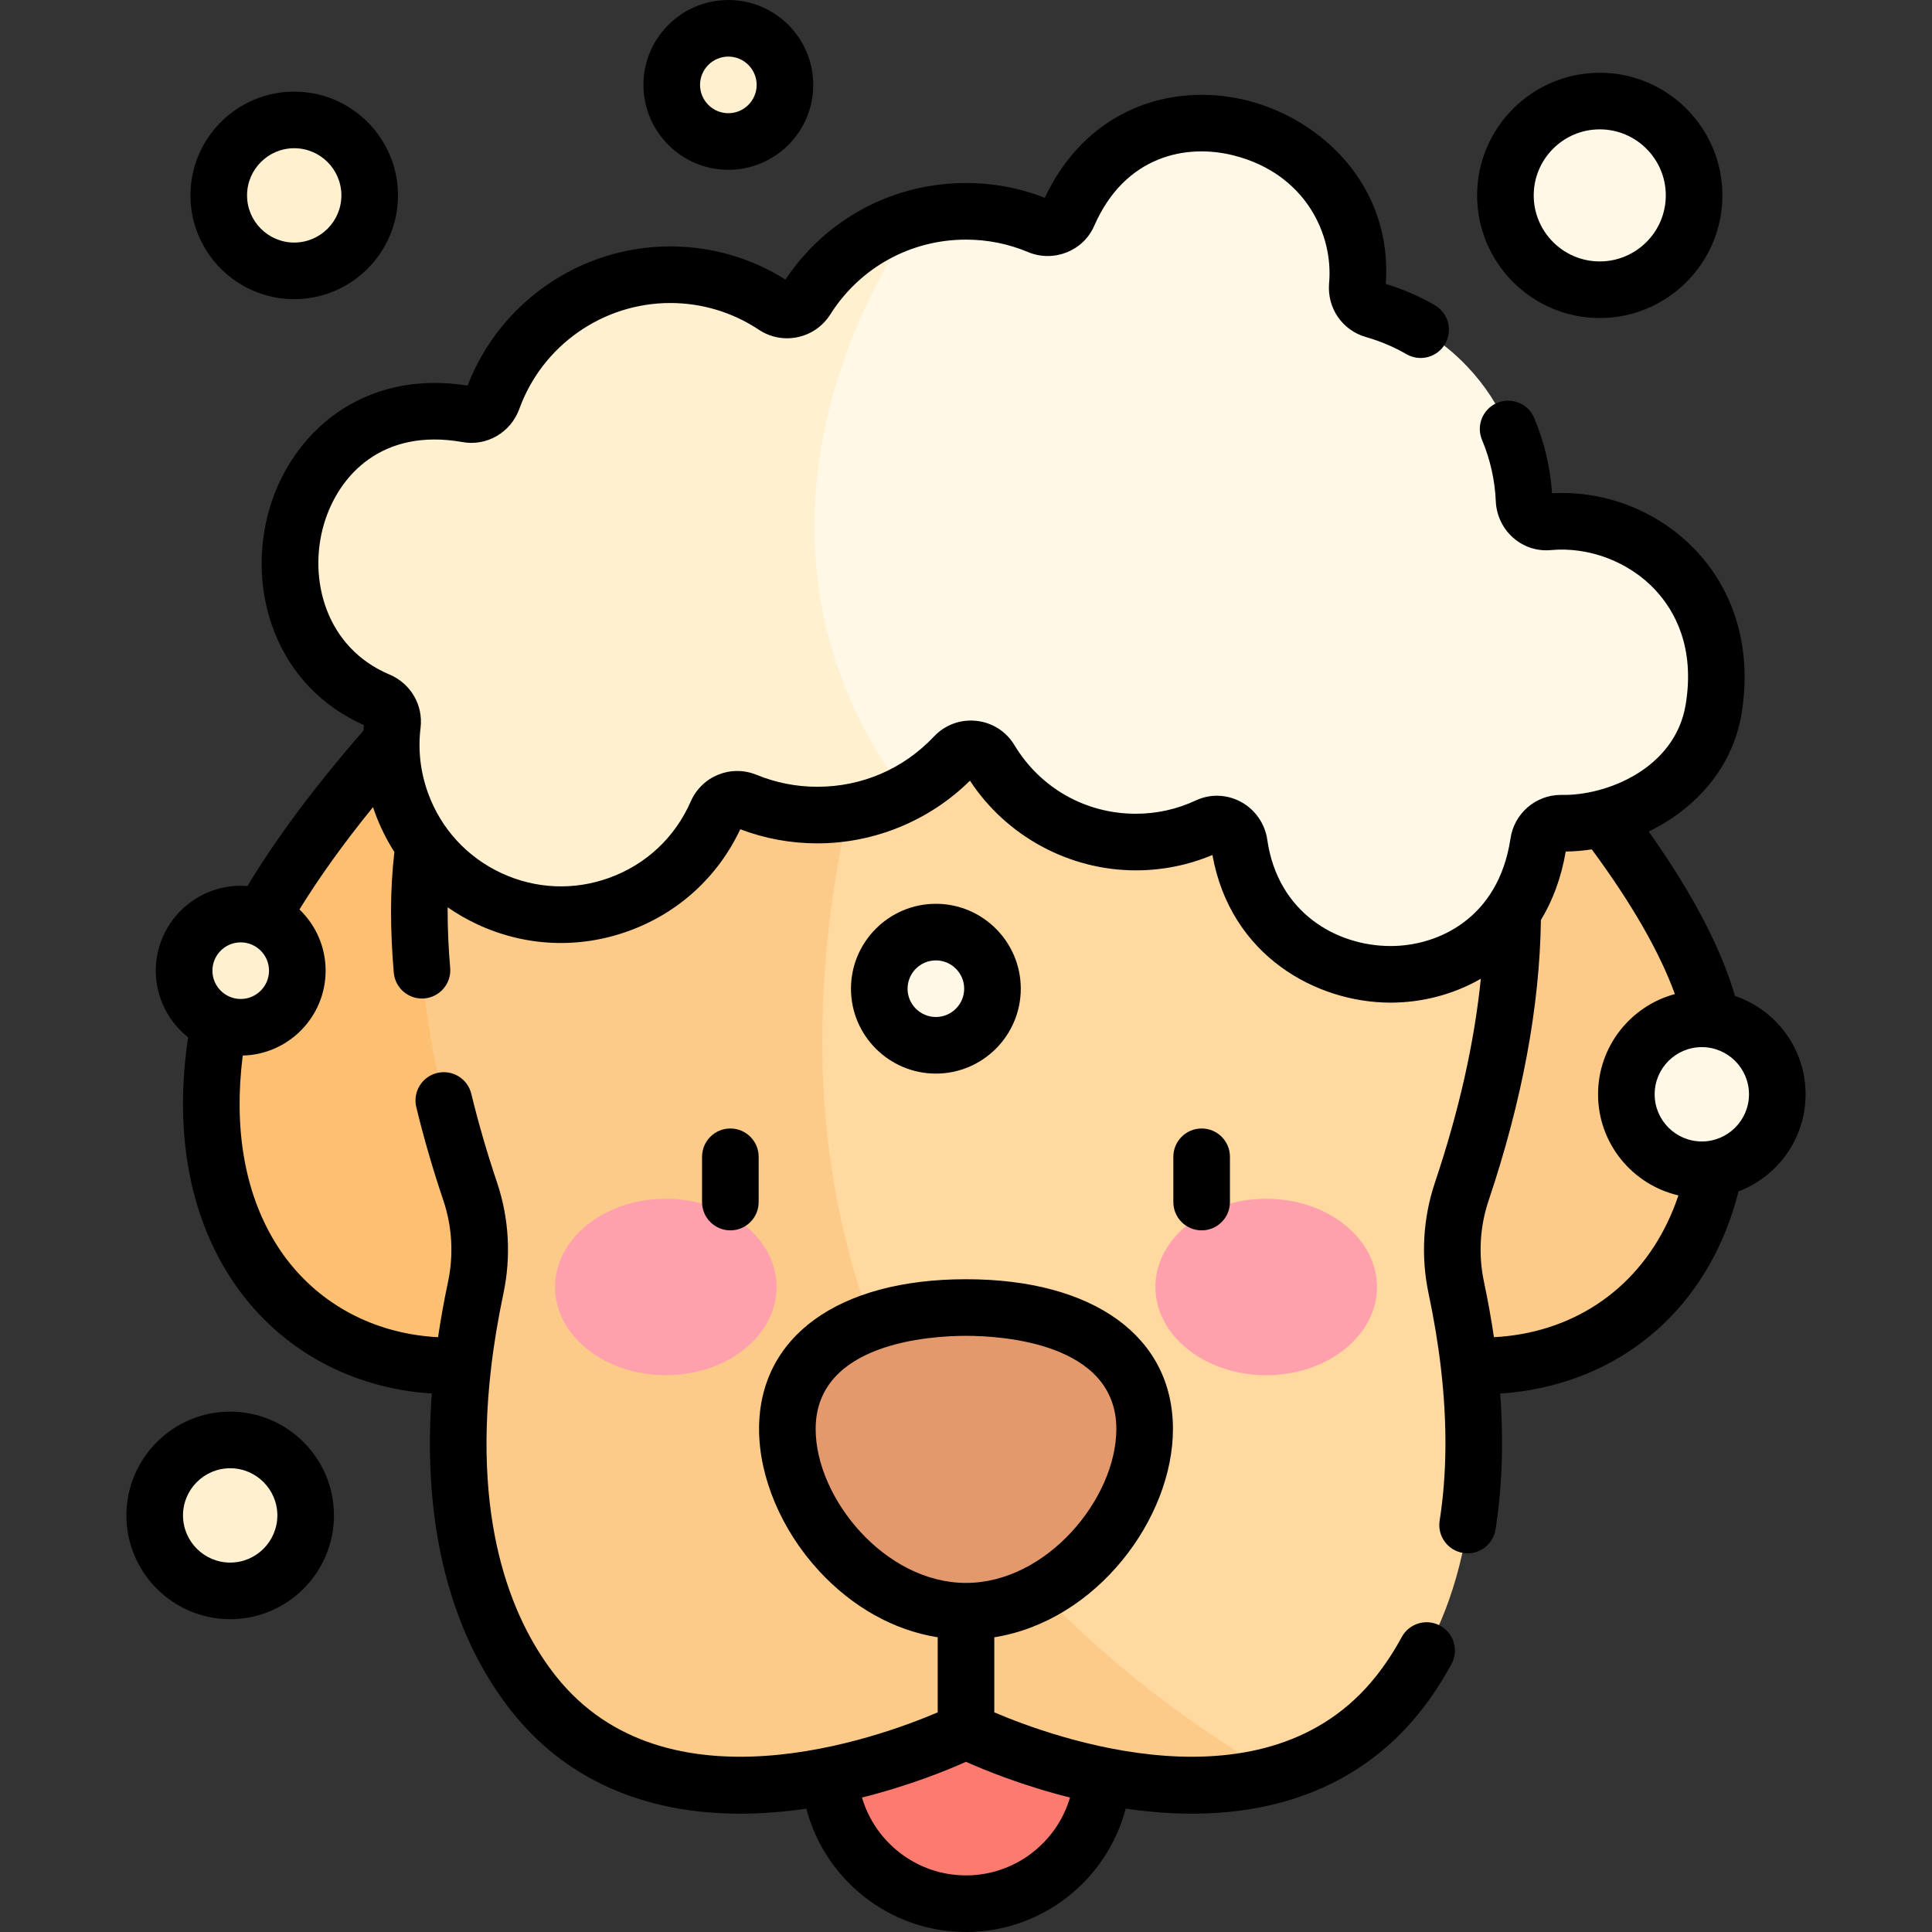 <svg id="Capa_1" enable-background="new 0 0 512 512" height="512" viewBox="0 0 512 512" width="512" xmlns="http://www.w3.org/2000/svg"><rect x="0" y="0" width="512" height="512" fill="#333333" stroke="none"/><g><g><g><g><path d="m256 504.5c-20.002 0-36.217-16.215-36.217-36.217v-8.048c0-20.002 16.215-36.217 36.217-36.217 20.002 0 36.217 16.215 36.217 36.217v8.048c0 20.002-16.215 36.217-36.217 36.217z" fill="#fd7a6e"/><path d="m184.598 295.276c8.591-48.724-40.838-139.181-40.838-139.181s-77.387 68.096-85.978 116.819 14.837 81.863 49.856 88.038c35.019 6.176 68.369-16.952 76.96-65.676z" fill="#fdc072"/><path d="m327.402 295.276c-8.591-48.724 40.838-139.181 40.838-139.181s77.387 68.096 85.978 116.819-14.837 81.863-49.856 88.038c-35.019 6.176-68.369-16.952-76.96-65.676z" fill="#fdcb89"/><g><path d="m385.93 341.26c12.68 59.88-3.43 92.49-15.34 107.55-9.22 11.65-20.66 18.25-32.71 21.56 0 0-104.863-35.258-125.302-75.71-32.449-64.222-42.022-200.66 53.122-289.85 75.49 4.73 135.17 64.31 135.17 136.58 0 24.12-5.14 49.56-13.49 74.4-2.76 8.21-3.24 17-1.45 25.47z" fill="#ffd9a0"/><path d="m337.88 470.37c-28.41 7.79-60.22-2.69-74.38-8.44l-7.5-13.31-7.5 13.31c-20.17 8.19-76.15 25.99-107.09-13.12-11.91-15.06-28.02-47.67-15.34-107.55 1.79-8.47 1.31-17.26-1.45-25.47-8.35-24.84-13.49-50.28-13.49-74.4 0-75.34 64.86-136.89 144.87-136.89 3.26 0 6.5.1 9.7.31-70.76 139.04-52.64 230.54-11.9 289.85 3.11 4.53 6.35 8.88 9.7 13.04 23.15 28.81 51.21 48.94 74.38 62.67z" fill="#fdcb89"/><g fill="#ffd9a0"><path d="m242.86 464.1c.82-.3 1.61-.6 2.37-.88-.75.29-1.54.58-2.37.88z"/><path d="m266.77 463.22c.76.28 1.55.58 2.37.88-.83-.3-1.62-.59-2.37-.88z"/></g></g><path d="m208.657 378.701c0 22.225 21.196 48.29 47.343 48.29s47.343-26.065 47.343-48.29-21.196-32.193-47.343-32.193-47.343 9.968-47.343 32.193z" fill="#e4996d"/></g><g><g><g><g><ellipse cx="176.443" cy="341.063" fill="#ffa1ac" rx="29.355" ry="23.377"/></g><g><ellipse cx="335.557" cy="341.063" fill="#ffa1ac" rx="29.355" ry="23.377"/></g></g></g></g></g><g><circle cx="77.972" cy="51.782" fill="#fff1cf" r="20"/><circle cx="61" cy="401.6" fill="#fff1cf" r="20"/><circle cx="451" cy="290" fill="#fff8e6" r="20"/><circle cx="423.953" cy="51.782" fill="#fff8e6" r="25"/><circle cx="63.792" cy="257.239" fill="#fff1cf" r="15"/><circle cx="193.021" cy="22.5" fill="#fff1cf" r="15"/><circle cx="248.017" cy="262.014" fill="#fff8e6" r="15"/><g><path d="m454.12 187.97c-3.45 20.81-24.94 30.51-40.43 30.19-3.04-.03-5.59 2.23-5.99 5.25-7.2 47.74-72.8 44.97-79.28.2-.55-3.97-4.76-6.37-8.39-4.67-5.79 2.7-12.24 4.21-19.04 4.21-16.38 0-30.71-8.75-38.58-21.82-2.02-3.36-6.73-3.87-9.42-1.02-3.72 3.95-8.1 7.3-12.94 9.88-22.873-6.152-57.949-18.11-62.029-28.5-15.7-39.95 27.777-86.041 64.569-123.87 4.26-1.19 8.76-1.82 13.4-1.82 6.86 0 13.39 1.38 19.34 3.88 2.99 1.25 6.48-.05 7.77-3.02 18.95-43.42 80.45-23.22 76.59 18.92-.21 2.9 1.58 5.53 4.37 6.33 9.17 2.61 17.78 7.63 24.81 15.06 9.48 10 14.47 22.62 15.03 35.39.15 3.39 3.04 6.06 6.42 5.75 23.59-2.16 49.2 17.13 43.8 49.66z" fill="#fff8e6"/><path d="m223.75 181.69c4.08 10.39 9.58 19.91 16.3 28.5-6.99 3.71-14.97 5.81-23.43 5.81-6.71 0-13.1-1.32-18.95-3.72-3.02-1.23-6.45.17-7.76 3.16-4.77 10.87-13.8 19.85-25.83 24.22-23.35 8.51-49.18-3.54-57.68-26.89-2.5-6.89-3.22-13.99-2.39-20.8.32-2.67-1.16-5.18-3.62-6.27-40.46-16.94-26.29-84.76 23.49-75.93 2.9.53 5.69-1.19 6.7-3.97 6.95-19.24 25.38-33 47.03-33 10.21 0 19.71 3.07 27.62 8.32 2.84 1.89 6.64 1.08 8.47-1.8 6.54-10.37 16.79-18.15 28.89-21.5-26.13 39.11-34.54 83.92-18.84 123.87z" fill="#fff1cf"/></g></g></g><g><path d="m186.051 306.56v12c0 4.143 3.357 7.5 7.5 7.5s7.5-3.357 7.5-7.5v-12c0-4.143-3.357-7.5-7.5-7.5s-7.5 3.357-7.5 7.5z"/><path d="m310.948 306.56v12c0 4.143 3.357 7.5 7.5 7.5s7.5-3.357 7.5-7.5v-12c0-4.143-3.357-7.5-7.5-7.5s-7.5 3.357-7.5 7.5z"/><path d="m77.972 79.282c15.163 0 27.5-12.337 27.5-27.5s-12.337-27.5-27.5-27.5-27.5 12.337-27.5 27.5 12.337 27.5 27.5 27.5zm0-40c6.893 0 12.5 5.607 12.5 12.5s-5.607 12.5-12.5 12.5-12.5-5.607-12.5-12.5 5.607-12.5 12.5-12.5z"/><path d="m61 374.101c-15.163 0-27.5 12.337-27.5 27.5s12.337 27.5 27.5 27.5 27.5-12.337 27.5-27.5-12.337-27.5-27.5-27.5zm0 40c-6.893 0-12.5-5.607-12.5-12.5s5.607-12.5 12.5-12.5 12.5 5.607 12.5 12.5-5.607 12.5-12.5 12.5z"/><path d="m478.5 290c0-12.088-7.84-22.379-18.702-26.057-3.74-12.808-11.407-27.416-22.87-43.575 12.168-5.932 22.183-16.651 24.59-31.17 2.752-16.579-1.449-31.862-11.831-43.033-9.804-10.549-24.047-16.246-38.378-15.447-.466-6.887-2.053-13.59-4.727-19.945-1.605-3.819-6.006-5.61-9.82-4.006-3.818 1.605-5.612 6.002-4.007 9.82 2.178 5.178 3.406 10.661 3.651 16.303.164 3.705 1.854 7.224 4.64 9.653 2.773 2.422 6.309 3.57 9.957 3.235 10.158-.933 20.758 3.133 27.696 10.599 5.056 5.44 10.551 15.124 8.021 30.366-2.803 16.909-20.944 24.193-32.955 23.917h-.136c-6.713 0-12.427 4.994-13.354 11.682-3.183 20.943-19.059 28.366-31.739 28.366h-.097c-14.202-.042-29.789-8.77-32.592-28.126-.589-4.254-3.191-8.016-6.962-10.064-3.774-2.05-8.163-2.185-12.025-.375-4.992 2.328-10.332 3.508-15.871 3.508-13.276 0-25.297-6.8-32.152-18.186-2.184-3.63-5.858-5.975-10.084-6.431-4.212-.454-8.312 1.048-11.22 4.13-8.11 8.6-19.09 13.336-30.914 13.336-5.576 0-10.994-1.062-16.12-3.165-6.823-2.783-14.499.335-17.457 7.091-4.164 9.487-11.808 16.656-21.531 20.188-9.41 3.429-19.591 2.986-28.671-1.248-9.079-4.234-15.967-11.749-19.391-21.154-2.04-5.624-2.712-11.456-1.994-17.348.713-5.942-2.514-11.577-8.028-14.021-.047-.021-.094-.041-.142-.061-17.049-7.139-21.681-25.454-17.445-39.858 3.822-12.996 15.471-25.544 36.69-21.776 6.462 1.181 12.818-2.513 15.103-8.8 6.061-16.777 22.127-28.048 39.977-28.048 8.388 0 16.505 2.444 23.465 7.064 3.064 2.039 6.729 2.744 10.318 1.982 3.593-.761 6.66-2.894 8.648-6.023 7.836-12.412 21.274-19.823 35.949-19.823 5.702 0 11.231 1.108 16.447 3.3 6.774 2.83 14.645-.285 17.536-6.939 8.149-18.671 24.493-21.873 37.074-18.641 18.981 4.876 26.355 20.979 25.174 33.877-.004.047-.008.095-.012.142-.471 6.503 3.551 12.293 9.783 14.082 3.802 1.089 7.41 2.616 10.726 4.538 3.584 2.077 8.173.858 10.25-2.727 2.078-3.584.856-8.173-2.727-10.25-4.05-2.348-8.413-4.244-12.985-5.646 1.795-26.445-17.505-43.672-36.478-48.545-10.465-2.688-21.371-1.893-30.709 2.239-10.069 4.456-18.06 12.554-23.19 23.485-6.652-2.599-13.673-3.916-20.89-3.916-19.369 0-37.146 9.542-47.832 25.583-9.156-5.751-19.686-8.783-30.548-8.783-23.77 0-45.199 14.776-53.683 36.874-28.326-4.418-46.74 13.015-52.476 32.518-3.223 10.96-2.754 22.649 1.321 32.914 4.429 11.154 12.6 19.624 23.671 24.559-.049.484-.091.968-.126 1.451-12.801 14.691-23.113 28.515-30.731 41.195-.592-.047-1.19-.071-1.793-.071-12.406 0-22.5 10.094-22.5 22.5 0 7.149 3.352 13.531 8.567 17.655-3.571 23.7-.107 45.037 10.08 61.878 10.21 16.882 26.688 28.091 46.404 31.564 2.704.475 5.406.795 8.088.961-3.2 43.175 9.477 69.471 21.096 84.165 14.196 17.945 34.927 27.181 60.596 27.181 5.624 0 11.486-.444 17.566-1.336 4.913 18.873 22.133 32.693 42.311 32.693s37.398-13.821 42.31-32.693c33.839 4.963 60.856-3.968 78.165-25.847 3.005-3.804 5.76-8 8.188-12.473 1.976-3.64.626-8.193-3.015-10.169-3.644-1.978-8.193-.626-10.169 3.015-2.02 3.72-4.298 7.194-6.771 10.323-29.168 36.874-85.536 16.337-101.208 9.633v-19.892c27.179-4.33 47.343-31.526 47.343-55.196 0-24.483-21.015-39.693-54.843-39.693s-54.843 15.21-54.843 39.693c0 12.752 5.926 26.794 15.852 37.562 8.927 9.685 19.9 15.784 31.491 17.632v19.894c-15.681 6.708-72.043 27.238-101.207-9.632-10.594-13.396-22.172-38.409-17.162-81.504.721-6.285 1.823-12.962 3.277-19.843 2.072-9.807 1.492-19.977-1.681-29.416-2.647-7.854-4.945-15.769-6.829-23.524-.977-4.025-5.032-6.496-9.059-5.519-4.024.978-6.495 5.033-5.518 9.058 1.986 8.178 4.405 16.514 7.188 24.771 2.318 6.896 2.741 14.341 1.222 21.529-1.057 4.999-1.941 9.908-2.641 14.66-2.362-.115-4.752-.384-7.15-.804-15.386-2.711-28.229-11.432-36.168-24.555-7.981-13.197-10.87-30.128-8.442-49.277 12.158-.288 21.96-10.268 21.96-22.493 0-6.368-2.659-12.126-6.926-16.223 5.209-8.485 11.728-17.556 19.486-27.123.16.482.327.963.501 1.442 1.35 3.708 3.083 7.206 5.161 10.45-.587 5.155-.884 10.391-.884 15.604 0 5.311.245 10.821.729 16.38.34 3.906 3.614 6.851 7.463 6.851.218 0 .438-.009.658-.028 4.127-.358 7.182-3.995 6.822-8.121-.445-5.129-.672-10.202-.672-15.081 0-.316.001-.632.004-.949 2.464 1.712 5.093 3.225 7.868 4.519 12.712 5.927 26.97 6.549 40.139 1.749 13.156-4.778 23.598-14.317 29.545-26.951 6.521 2.483 13.389 3.742 20.435 3.742 15.099 0 29.719-6.031 40.427-16.612 9.646 14.706 26.302 23.763 43.943 23.763 7.046 0 13.866-1.368 20.313-4.073 4.82 26.788 27.568 39.073 47.093 39.131h.142c8.063 0 16.456-2.043 23.895-6.324-1.717 16.959-5.787 35.053-12.162 54.017-3.171 9.434-3.751 19.604-1.679 29.41 1.454 6.881 2.557 13.558 3.278 19.855 1.691 14.54 1.573 28.101-.349 40.307-.645 4.092 2.149 7.931 6.241 8.575.396.062.788.093 1.176.093 3.628 0 6.817-2.638 7.399-6.334 1.756-11.149 2.166-23.231 1.228-36.008 2.684-.166 5.389-.487 8.096-.962 27.672-4.872 47.972-24.393 55.069-52.615 10.377-3.94 17.771-13.985 17.771-25.724zm-262.343 88.701c0-22.913 30.496-24.693 39.843-24.693s39.843 1.78 39.843 24.693c0 18.361-18.385 40.79-39.843 40.79s-39.843-22.429-39.843-40.79zm39.843 88.197c4.964 2.218 14.986 6.318 27.562 9.467-3.504 11.964-14.604 20.635-27.562 20.635s-24.058-8.671-27.562-20.635c12.576-3.149 22.598-7.249 27.562-9.467zm-192.208-202.159c-4.136 0-7.5-3.364-7.5-7.5s3.364-7.5 7.5-7.5 7.5 3.364 7.5 7.5-3.364 7.5-7.5 7.5zm339.272 88.824c-2.402.421-4.794.689-7.156.804-.7-4.754-1.584-9.661-2.64-14.659-1.52-7.188-1.097-14.633 1.222-21.529 8.89-26.448 13.551-51.451 13.864-74.36 3.089-5.099 5.386-11.134 6.58-18.154 2.281-.023 4.592-.215 6.904-.57 10.598 14.362 17.973 27.207 22.022 38.344-11.713 3.152-20.36 13.865-20.36 26.56 0 13.031 9.111 23.974 21.296 26.794-6.591 19.744-21.711 33.245-41.732 36.77zm47.936-51.063c-6.893 0-12.5-5.607-12.5-12.5s5.607-12.5 12.5-12.5 12.5 5.607 12.5 12.5-5.607 12.5-12.5 12.5z"/><path d="m423.952 84.282c17.921 0 32.5-14.579 32.5-32.5s-14.579-32.5-32.5-32.5-32.5 14.579-32.5 32.5 14.579 32.5 32.5 32.5zm0-50c9.649 0 17.5 7.851 17.5 17.5s-7.851 17.5-17.5 17.5-17.5-7.851-17.5-17.5 7.851-17.5 17.5-17.5z"/><path d="m193.021 45c12.406 0 22.5-10.094 22.5-22.5s-10.093-22.5-22.5-22.5-22.5 10.094-22.5 22.5 10.094 22.5 22.5 22.5zm0-30c4.136 0 7.5 3.364 7.5 7.5s-3.364 7.5-7.5 7.5-7.5-3.364-7.5-7.5 3.365-7.5 7.5-7.5z"/><path d="m225.517 262.015c0 12.406 10.094 22.5 22.5 22.5s22.5-10.094 22.5-22.5-10.094-22.5-22.5-22.5-22.5 10.093-22.5 22.5zm30 0c0 4.136-3.364 7.5-7.5 7.5s-7.5-3.364-7.5-7.5 3.364-7.5 7.5-7.5 7.5 3.364 7.5 7.5z"/></g></g></svg>